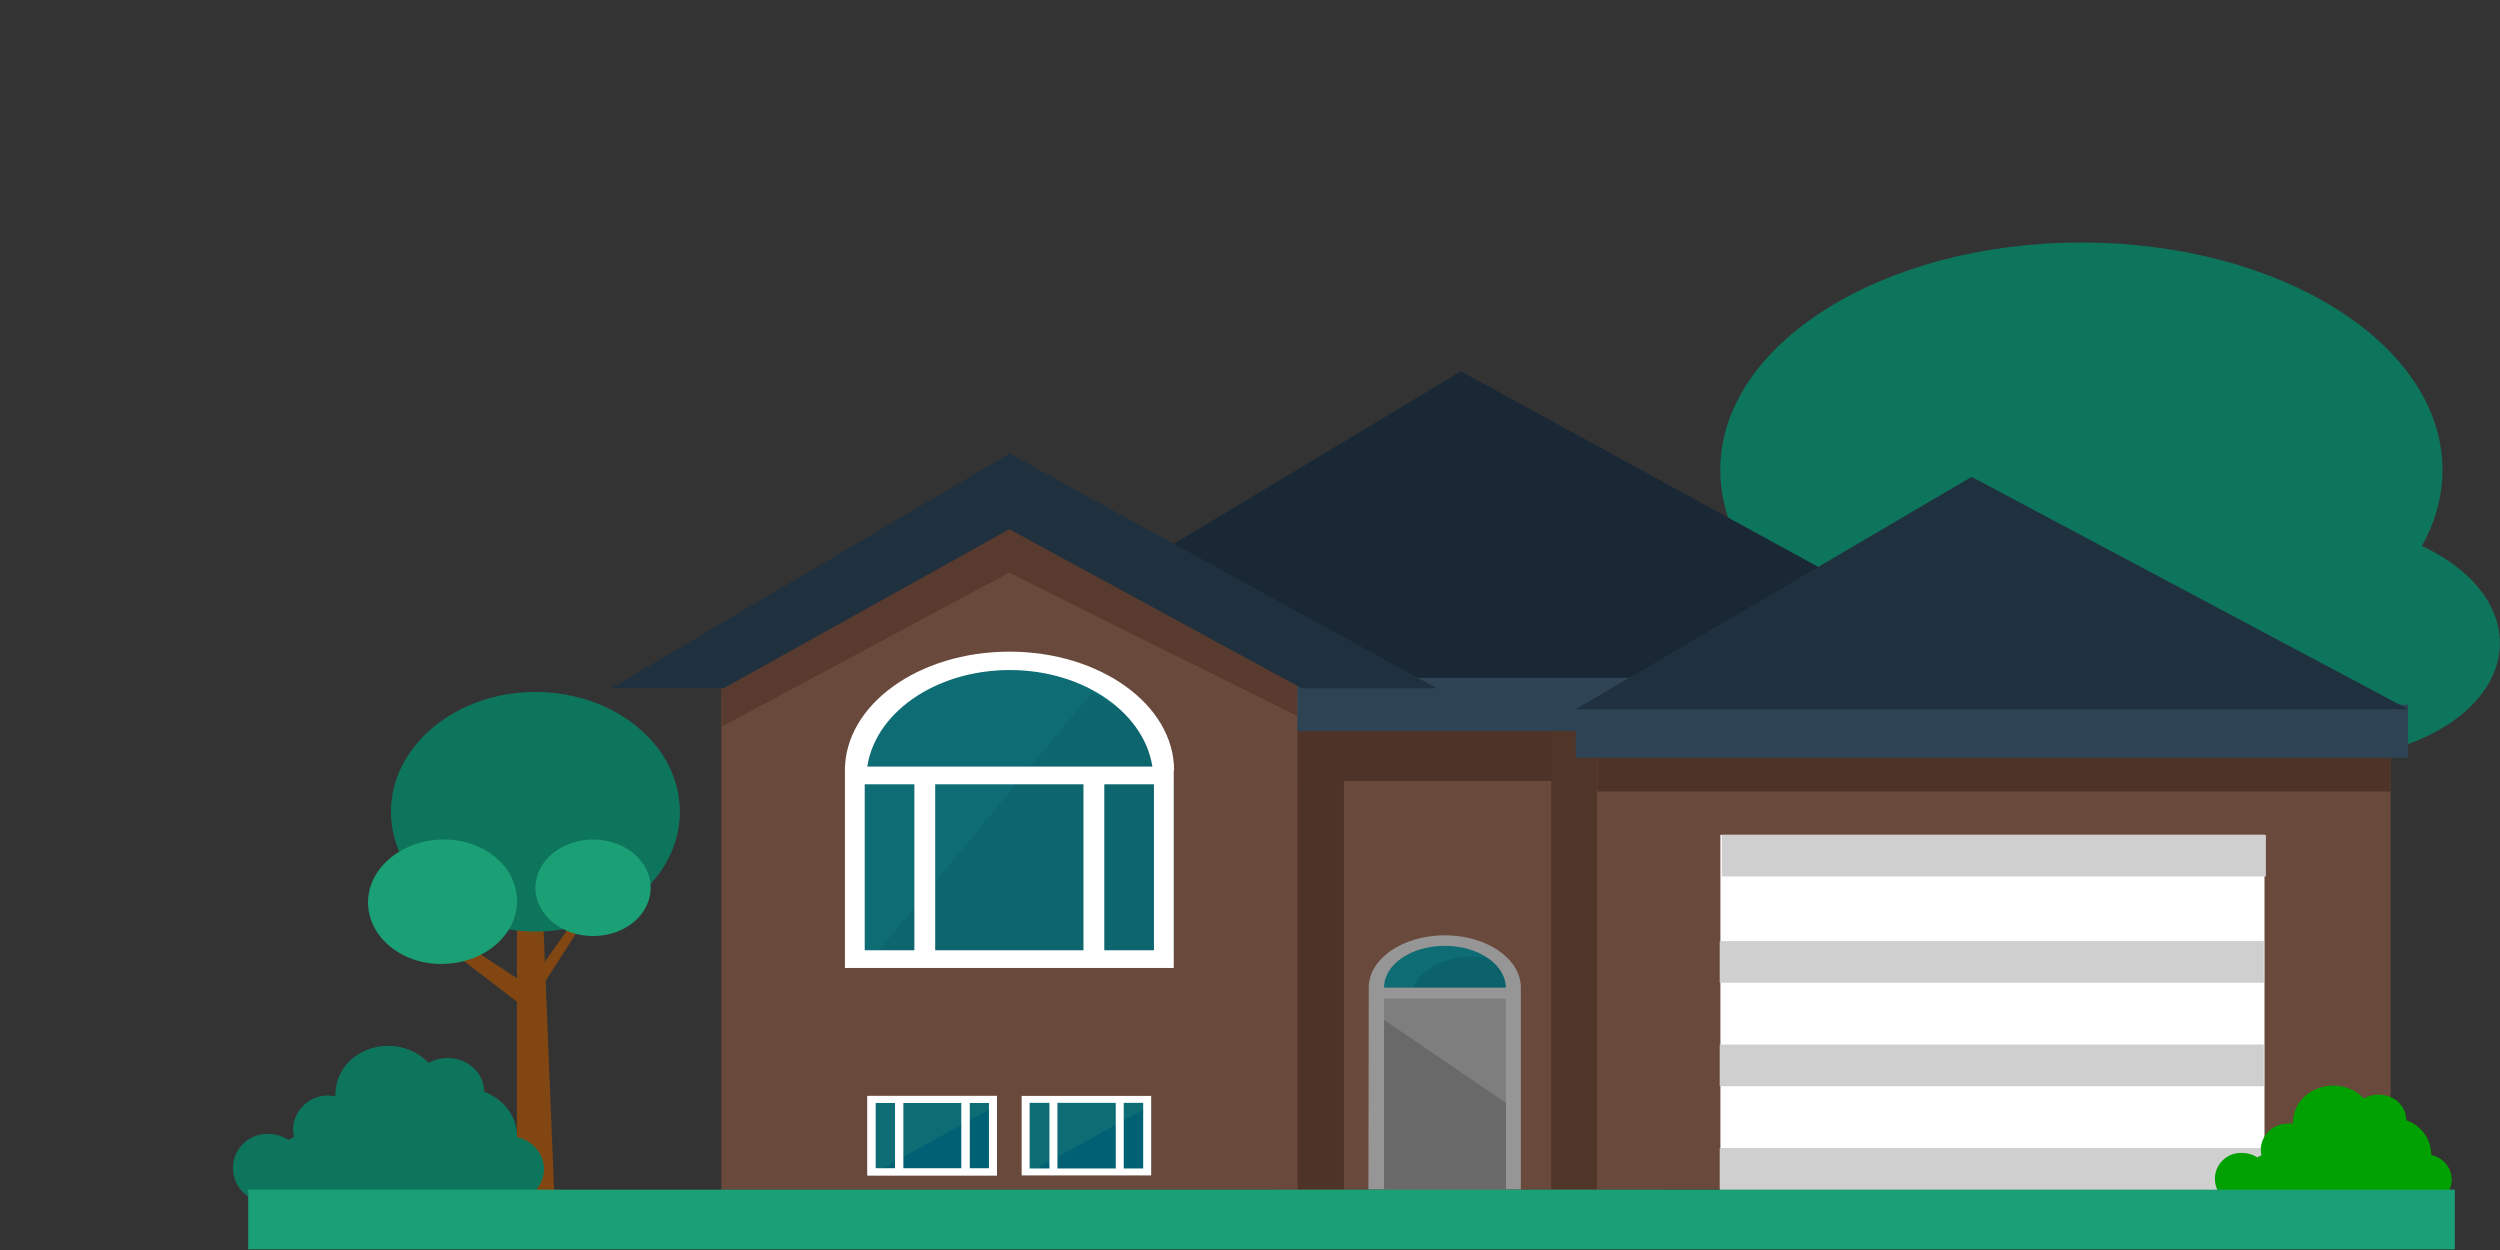 <?xml version="1.0" encoding="utf-8"?>
<!-- Generator: Adobe Illustrator 24.1.2, SVG Export Plug-In . SVG Version: 6.00 Build 0)  -->
<svg version="1.1" id="Слой_1" xmlns="http://www.w3.org/2000/svg" xmlns:xlink="http://www.w3.org/1999/xlink" x="0px" y="0px"
	 viewBox="0 0 720 360" style="enable-background:new 0 0 720 360;" xml:space="preserve">
<rect x="0" y="0" width="720" height="360" fill="#333333" stroke="none"/>
<style type="text/css">
	.st0{fill-rule:evenodd;clip-rule:evenodd;fill:#814611;}
	.st1{fill-rule:evenodd;clip-rule:evenodd;fill:#0E755D;}
	.st2{fill-rule:evenodd;clip-rule:evenodd;fill:#1B9F74;}
	.st3{fill:#0E755D;}
	.st4{fill:#69493B;}
	.st5{fill:#4E3428;}
	.st6{fill:#503529;}
	.st7{fill-rule:evenodd;clip-rule:evenodd;fill:#979696;}
	.st8{fill:#0E6C75;}
	.st9{fill-rule:evenodd;clip-rule:evenodd;fill:#0B626A;}
	.st10{fill:#7E7E7E;}
	.st11{fill:#979696;}
	.st12{fill-rule:evenodd;clip-rule:evenodd;fill:#696969;}
	.st13{fill:#192834;}
	.st14{fill:#2E4354;}
	.st15{fill-rule:evenodd;clip-rule:evenodd;fill:#69493B;}
	.st16{fill:#583B2E;}
	.st17{fill-rule:evenodd;clip-rule:evenodd;fill:#006174;}
	.st18{fill:#FFFFFF;}
	.st19{fill-rule:evenodd;clip-rule:evenodd;fill:#0E6C75;}
	.st20{fill-rule:evenodd;clip-rule:evenodd;fill:#0D656E;}
	.st21{fill-rule:evenodd;clip-rule:evenodd;fill:#FFFFFF;}
	.st22{fill:#1F303E;}
	.st23{fill:#CFCFCF;}
	.st24{fill-rule:evenodd;clip-rule:evenodd;fill:#00A100;}
	.st25{fill:#1B9F74;}
</style>
<g id="Group_20516" transform="translate(990.611 1955.079)">
	<g id="Group_20514" transform="translate(429.873 397.854)">
		<path id="Path_53805" class="st0" d="M-1264.3-2094h-7.3v83.9h10.7L-1264.3-2094z"/>
		<path id="Path_53806" class="st0" d="M-1249.6-2091.9l-1.8-1.3l-14.8,21l2.7,2L-1249.6-2091.9z"/>
		<path id="Path_53807" class="st0" d="M-1287.6-2081.7l-2.4,3.2l20.3,15.5l3.4-4.7L-1287.6-2081.7z"/>
	</g>
	<g id="Group_20515" transform="translate(405.389 338.207)">
		<path id="Path_53808" class="st1" d="M-1241.8-2094c23,0,41.6,15.5,41.6,34.5s-18.7,34.5-41.6,34.5c-23,0-41.6-15.5-41.6-34.5
			C-1283.4-2078.5-1264.7-2094-1241.8-2094z"/>
		<path id="Path_53809" class="st2" d="M-1225.2-2051.5c9.2,0,16.6,6.2,16.6,13.9c0,7.7-7.4,13.9-16.6,13.9
			c-9.2,0-16.6-6.2-16.6-13.9S-1234.3-2051.5-1225.2-2051.5z"/>
		<path id="Path_53810" class="st2" d="M-1269.2-2051.5c11.8-0.5,21.7,7.2,22.1,17.1c0.4,9.9-8.9,18.3-20.8,18.7
			c-11.8,0.5-21.7-7.2-22.1-17.1C-1290.4-2042.6-1281.1-2051-1269.2-2051.5z"/>
	</g>
</g>
<path id="Path_53804" class="st1" d="M96.6,315.7c0-0.2,0-0.4,0-0.6c0-7.7,6.8-13.9,15.2-13.9c4.4,0,8.6,1.7,11.6,4.9
	c1.7-0.9,3.6-1.4,5.5-1.4c5.8,0,10.5,4.3,10.5,9.6v0.1c5.6,2.1,9.5,7,9.5,12.8c0,0.1,0,0.2,0,0.3c4.4,0.9,7.7,4.7,7.8,9.2
	c0,5.3-4.7,9.5-10.5,9.5h-25.7c-3.3,0-6.5-1-9.2-2.8c-1.3,0.6-2.7,0.8-4.2,0.8c-3.6,0-13.9,2-18.3,2c-2,0-4-0.6-5.7-1.7
	c-1.7,1.1-3.7,1.7-5.7,1.7c-5.4,0.3-10-3.9-10.3-9.3c-0.3-5.4,3.9-10,9.3-10.3c0.3,0,0.6,0,1,0c2,0,4,0.6,5.7,1.7
	c0.5-0.3,1-0.6,1.6-0.8c-0.2-0.7-0.3-1.5-0.3-2.2c0.1-5.5,4.7-9.9,10.3-9.8C95.3,315.6,95.9,315.6,96.6,315.7z"/>
<g id="Mask_Group_48">
	<g id="Group_20513" transform="translate(1439.189 2129.617)">
		<g id="Group_20512" transform="translate(26.811 34.228)">
			<g id="Group_20488" transform="translate(319.439)">
				<g id="Group_20486" transform="translate(62.545 113.319)">
					<path id="Path_53781" class="st0" d="M-1253.5-2094h18.3v159.4h-26.7L-1253.5-2094z"/>
					<path id="Path_53782" class="st0" d="M-1290-2089.9l4.6-2.6l37,39.8l-6.7,3.7L-1290-2089.9z"/>
					<path id="Path_53783" class="st0" d="M-1195.1-2070.7l5.9,6.1l-50.6,29.5l-8.6-8.9L-1195.1-2070.7z"/>
				</g>
				<g id="Group_20487">
					<ellipse id="Ellipse_2070" class="st3" cx="-1186" cy="-2028.5" rx="104" ry="65.5"/>
					<path id="Path_53784" class="st1" d="M-1227.5-2013.2c-22.9,0-41.5,11.8-41.5,26.4c0,14.6,18.6,26.4,41.5,26.4
						s41.5-11.8,41.5-26.4C-1186-2001.4-1204.6-2013.2-1227.5-2013.2z"/>
					<path id="Path_53785" class="st1" d="M-1117.4-2013.2c-29.6-0.9-54.3,13.6-55.2,32.4c-0.9,18.8,22.3,34.7,51.9,35.6
						c29.6,0.9,54.3-13.6,55.2-32.4S-1087.8-2012.3-1117.4-2013.2z"/>
				</g>
			</g>
			<g id="Group_20511" transform="translate(0 37.094)">
				<g id="Group_20495" transform="translate(90.639)">
					<g id="Group_20490" transform="translate(101.03 87.006)">
						<rect id="Rectangle_16253" x="-1290" y="-2094" class="st4" width="111.5" height="148.7"/>
						<g id="Group_20489" transform="translate(5.977 4.277)">
							<path id="Path_53811" class="st5" d="M-1290-2089.3h86.3v22h-86.3V-2089.3z"/>
							<rect id="Rectangle_16255" x="-1216.9" y="-2094" class="st6" width="32.5" height="144.4"/>
							<rect id="Rectangle_16256" x="-1290" y="-2094" class="st5" width="13.4" height="144.4"/>
						</g>
					</g>
					<g id="Group_20493" transform="translate(127.562 162.425)">
						<path id="Path_53786" class="st7" d="M-1290-2079.2c0.2-8.2,10-14.8,21.9-14.8s21.7,6.6,21.9,14.8l0,0v58.4h-43.9
							L-1290-2079.2L-1290-2079.2z"/>
						<g id="Group_20491" transform="translate(4.411 3.029)">
							<ellipse id="Ellipse_2071" class="st8" cx="-1272.5" cy="-2082" rx="17.5" ry="12"/>
							<path id="Path_53787" class="st9" d="M-1276.9-2070.3c-3.3-2.2-5.3-5.2-5.3-8.6c0-6.6,7.9-12,17.5-12c1.5,0,2.9,0.1,4.4,0.4
								c3.3,2.2,5.3,5.2,5.3,8.6c0,6.7-7.9,12-17.5,12C-1273.9-2069.9-1275.4-2070-1276.9-2070.3z"/>
						</g>
						<g id="Group_20492" transform="translate(2.811 15.074)">
							<rect id="Rectangle_16257" x="-1288.4" y="-2090.9" class="st10" width="35.1" height="55.1"/>
							<rect id="Rectangle_16258" x="-1290" y="-2094" class="st11" width="36.7" height="3.2"/>
							<path id="Path_53788" class="st12" d="M-1288.4-2084.7l35.1,23.9v25h-35.1V-2084.7z"/>
						</g>
					</g>
					<g id="Group_20494">
						<path id="Path_53789" class="st13" d="M-1290-2001.4h323.3l-169.2-92.6L-1290-2001.4z"/>
						<rect id="Rectangle_16259" x="-1216.5" y="-2005.7" class="st14" width="239.7" height="15.3"/>
					</g>
				</g>
				<g id="Group_20506" transform="translate(0 23.681)">
					<g id="Group_20496" transform="translate(31.745 9.107)">
						<path id="Path_53790" class="st15" d="M-1124.1-1891.1v-149.7l-81.8-53.2l-84.1,53.2v149.7H-1124.1z"/>
						<path id="Path_53791" class="st16" d="M-1290-2052.1v27.7l82.9-44.4l82.9,41.3v-16.2l-82.9-50.2L-1290-2052.1z"/>
					</g>
					<g id="Group_20502" transform="translate(73.825 185)">
						<g id="Group_20499">
							<g id="Group_20497" transform="translate(0.696 1.546)">
								<rect id="Rectangle_16260" x="-1290" y="-2094" class="st8" width="36.6" height="19.8"/>
								<path id="Path_53792" class="st17" d="M-1255.1-2091.9l-32.1,17.7h32.1V-2091.9z"/>
							</g>
							<g id="Group_20498">
								<path id="Path_53793" class="st18" d="M-1260.6-2073.1h5.6v-18.9h-5.6V-2073.1z M-1279.7-2073.1h16.8v-18.9h-16.8V-2073.1z
									 M-1287.7-2073.1h5.7v-18.9h-5.7L-1287.7-2073.1z M-1252.7-2071.1h-37.3v-22.9h37.3L-1252.7-2071.1z"/>
								<path id="Path_53794" class="st18" d="M-1260.6-2073.1h5.6v-18.9h-5.6V-2073.1z M-1279.7-2073.1h16.8v-18.9h-16.8V-2073.1z
									 M-1287.7-2073.1h5.7v-18.9h-5.7L-1287.7-2073.1z M-1252.7-2071.1h-37.3v-22.9h37.3L-1252.7-2071.1z"/>
							</g>
						</g>
						<g id="Group_20501" transform="translate(44.414)">
							<g id="Group_20500" transform="translate(0.696 1.546)">
								<rect id="Rectangle_16261" x="-1290" y="-2094" class="st8" width="36.6" height="19.8"/>
								<path id="Path_53795" class="st17" d="M-1255.1-2091.9l-32.1,17.7h32.1V-2091.9z"/>
							</g>
							<path id="Path_53796" class="st18" d="M-1260.6-2073.1h5.6v-18.9h-5.6V-2073.1z M-1279.7-2073.1h16.8v-18.9h-16.8V-2073.1z
								 M-1287.7-2073.1h5.7v-18.9h-5.7L-1287.7-2073.1z M-1252.7-2071.1h-37.3v-22.9h37.3L-1252.7-2071.1z"/>
						</g>
					</g>
					<g id="Group_20505" transform="translate(67.338 57.055)">
						<g id="Group_20503" transform="translate(1.768 2.657)">
							<path id="Path_53797" class="st19" d="M-1290-2059.6c0-0.3,0-0.6,0-0.8c0-18.5,20-33.5,44.5-33.5c24.6,0,44.5,15,44.5,33.5
								c0,0.3,0,0.6,0,0.8h3.9v50.2h-92.9L-1290-2059.6L-1290-2059.6z"/>
							<path id="Path_53798" class="st20" d="M-1220.7-2084.9l-62.3,75.5h81.5v-64.1L-1220.7-2084.9z"/>
						</g>
						<g id="Group_20504">
							<path id="Path_53799" class="st21" d="M-1290-2059.8c0-18.9,21.2-34.2,47.4-34.2c26.1,0,47.4,15.3,47.4,34.2h-6.1
								c-1.8-16.2-19.6-28.9-41.2-28.9c-21.7,0-39.5,12.7-41.2,28.9H-1290z"/>
							<path id="Path_53800" class="st18" d="M-1215.3-2008h14.3v-47.8h-14.3V-2008z M-1264-2008h42.7v-47.8h-42.7V-2008z
								 M-1284.3-2008h14.3v-47.8h-14.3V-2008z M-1195.3-2002.9h-94.7v-58h94.7L-1195.3-2002.9z"/>
						</g>
					</g>
					<path id="Path_53801" class="st22" d="M-1290-2026.4h32.4l82.3-45.8l84.2,45.8h38.9l-123.1-67.6L-1290-2026.4z"/>
				</g>
				<g id="Group_20510" transform="translate(277.828 30.406)">
					<g id="Group_20507" transform="translate(6.071 73.906)">
						<rect id="Rectangle_16262" x="-1290" y="-2094" class="st4" width="228.6" height="131.3"/>
						<rect id="Rectangle_16263" x="-1289.9" y="-2090" class="st5" width="228.5" height="12.7"/>
					</g>
					<g id="Group_20508" transform="translate(41.45 103.088)">
						<rect id="Rectangle_16264" x="-1289.8" y="-2094" class="st18" width="156.7" height="102.2"/>
						<rect id="Rectangle_16265" x="-1290" y="-2003.8" class="st23" width="156.7" height="12"/>
						<rect id="Rectangle_16266" x="-1290" y="-2033.6" class="st23" width="156.7" height="12"/>
						<rect id="Rectangle_16267" x="-1290" y="-2063.4" class="st23" width="156.7" height="12"/>
						<rect id="Rectangle_16268" x="-1289.4" y="-2094" class="st23" width="156.7" height="12"/>
					</g>
					<g id="Group_20509">
						<rect id="Rectangle_16269" x="-1290" y="-2028.4" class="st14" width="239.7" height="15.3"/>
						<path id="Path_53802" class="st22" d="M-1290-2027.1h239.7L-1176-2094L-1290-2027.1z"/>
					</g>
				</g>
			</g>
			<path id="Path_53803" class="st24" d="M-805.6-1840.2c0-0.1,0-0.3,0-0.5c0-5.8,5.2-10.5,11.6-10.5c3.3,0,6.5,1.3,8.8,3.7
				c1.3-0.7,2.7-1.1,4.2-1.1c4.4,0,8,3.2,8,7.3v0.1c4.2,1.4,7.1,5.3,7.2,9.8c0,0.1,0,0.2,0,0.2c3.4,0.7,5.8,3.6,5.9,7
				c0,4-3.6,7.3-8,7.3h-19.5c-2.5,0-4.9-0.7-7-2.1c-1,0.4-2.1,0.6-3.2,0.6c-2.7,0-10.5,1.5-13.9,1.5c-1.5,0-3.1-0.4-4.4-1.3
				c-1.3,0.8-2.8,1.3-4.4,1.3c-4.1,0.2-7.6-3-7.8-7.1c-0.2-4.1,3-7.6,7.1-7.8c0.2,0,0.5,0,0.7,0c1.5,0,3.1,0.4,4.4,1.3
				c0.4-0.2,0.8-0.5,1.2-0.6c-0.1-0.6-0.2-1.1-0.2-1.7c0.1-4.2,3.6-7.5,7.8-7.4C-806.6-1840.4-806.1-1840.3-805.6-1840.2z"/>
		</g>
		<rect id="Rectangle_16270" x="-1367.7" y="-1787" class="st25" width="635.5" height="17.2"/>
	</g>
</g>
</svg>
